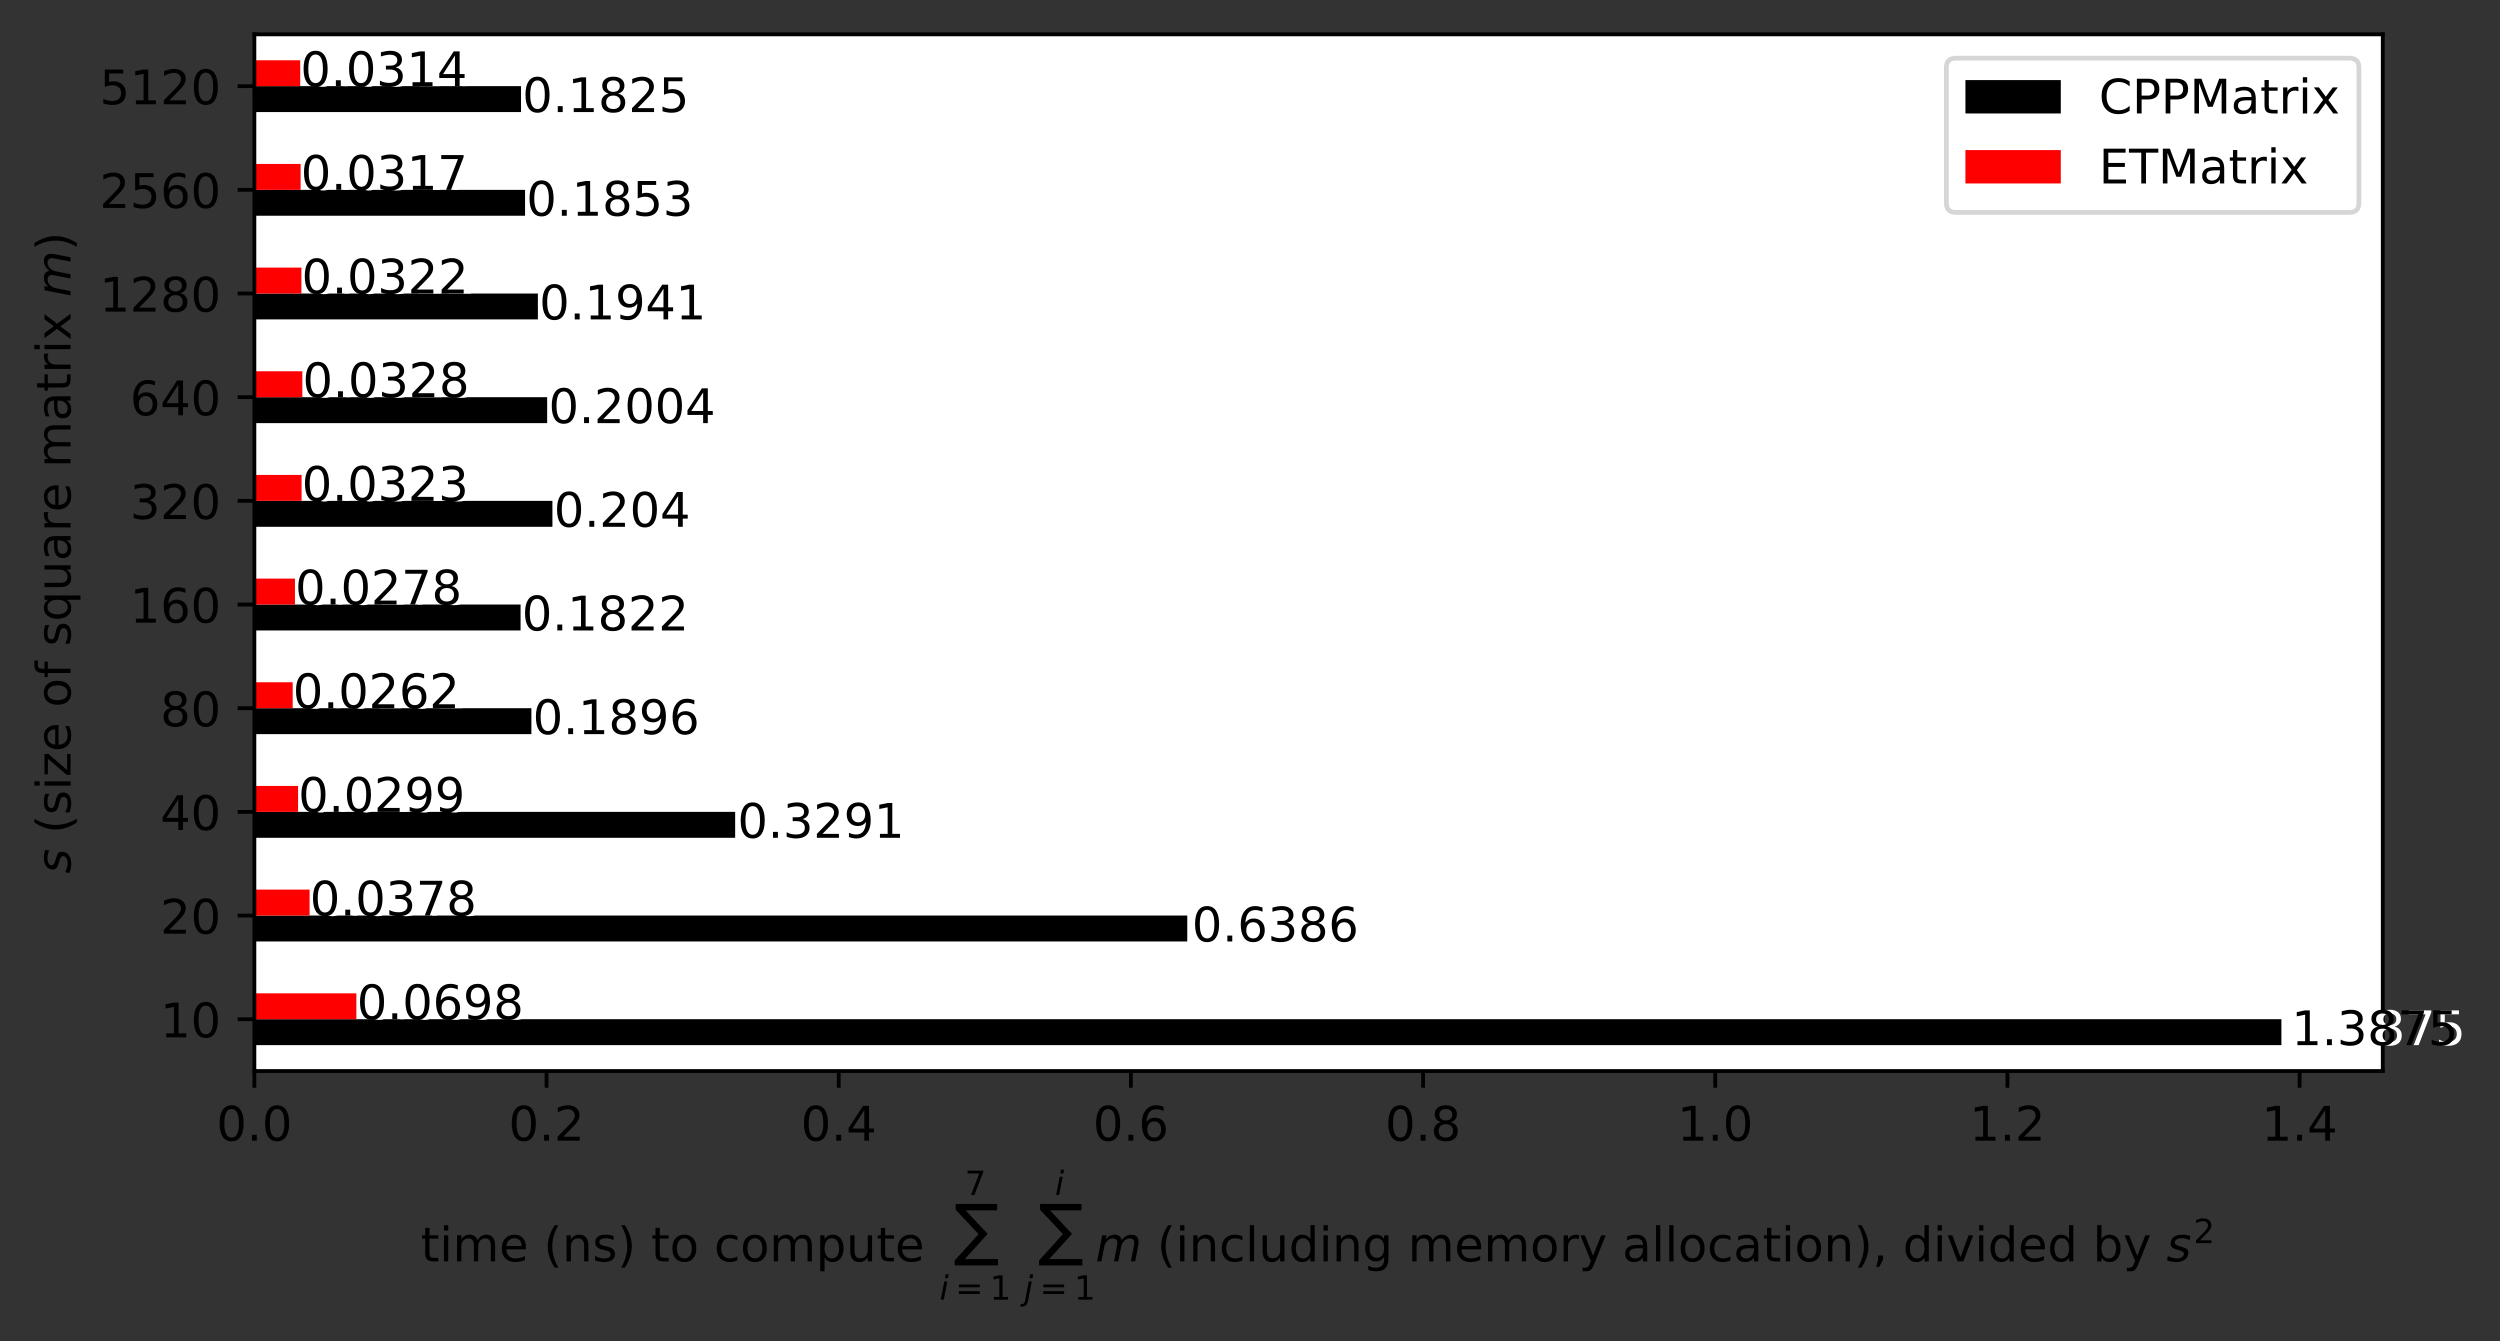 <svg height="281.318pt" stroke-linejoin="round" viewBox="0 0 524.341 281.318" width="524.341pt" xmlns="http://www.w3.org/2000/svg" xmlns:xlink="http://www.w3.org/1999/xlink"><rect x="0" y="0" width="524.341" height="281.318" fill="#333333" stroke="none"/><defs stroke-linejoin="round"><clipPath id="a" stroke-linejoin="round"><path d="m53.35 7.2h446.4v217.44h-446.4z"/></clipPath><path id="b" d="m0 0v3.5" stroke="#000" stroke-linejoin="round" stroke-width=".8"/><path id="c" d="m31.781 66.406q-7.609 0-11.453-7.5-3.828-7.484-3.828-22.531 0-14.984 3.828-22.484 3.844-7.5 11.453-7.5 7.672 0 11.5 7.5 3.844 7.5 3.844 22.484 0 15.047-3.844 22.531-3.828 7.5-11.5 7.5zm0 7.812q12.266 0 18.734-9.703 6.469-9.688 6.469-28.141 0-18.406-6.469-28.109-6.469-9.688-18.734-9.688-12.25 0-18.719 9.688-6.469 9.703-6.469 28.109 0 18.453 6.469 28.141 6.469 9.703 18.719 9.703z" stroke-linejoin="round"/><path id="d" d="m10.688 12.406h10.312v-12.406h-10.312z" stroke-linejoin="round"/><path id="e" d="m19.188 8.297h34.422v-8.297h-46.281v8.297q5.609 5.812 15.297 15.594 9.703 9.797 12.188 12.641 4.734 5.312 6.609 9 1.891 3.688 1.891 7.25 0 5.812-4.078 9.469-4.078 3.672-10.625 3.672-4.641 0-9.797-1.609-5.141-1.609-11-4.891v9.969q5.953 2.391 11.125 3.609 5.188 1.219 9.484 1.219 11.328 0 18.062-5.672 6.734-5.656 6.734-15.125 0-4.5-1.688-8.531-1.672-4.016-6.125-9.484-1.219-1.422-7.766-8.188-6.531-6.766-18.453-18.922z" stroke-linejoin="round"/><path id="f" d="m37.797 64.312-24.906-38.922h24.906zm-2.594 8.594h12.406v-47.516h10.406v-8.203h-10.406v-17.188h-9.812v17.188h-32.906v9.516z" stroke-linejoin="round"/><path id="g" d="m33.016 40.375q-6.641 0-10.531-4.547-3.875-4.531-3.875-12.438 0-7.859 3.875-12.438 3.891-4.562 10.531-4.562 6.641 0 10.516 4.562 3.875 4.578 3.875 12.438 0 7.906-3.875 12.438-3.875 4.547-10.516 4.547zm19.578 30.922v-8.984q-3.719 1.75-7.5 2.672-3.781.938-7.5.938-9.766 0-14.922-6.594-5.141-6.594-5.875-19.922 2.875 4.25 7.219 6.516 4.359 2.266 9.578 2.266 10.984 0 17.359-6.672 6.375-6.656 6.375-18.125 0-11.234-6.641-18.031-6.641-6.781-17.672-6.781-12.656 0-19.344 9.688-6.688 9.703-6.688 28.109 0 17.281 8.203 27.562 8.203 10.281 22.016 10.281 3.719 0 7.5-.734 3.781-.734 7.891-2.188z" stroke-linejoin="round"/><path id="h" d="m31.781 34.625q-7.031 0-11.062-3.766-4.016-3.766-4.016-10.344 0-6.594 4.016-10.359 4.031-3.766 11.062-3.766 7.031 0 11.078 3.781 4.062 3.797 4.062 10.344 0 6.578-4.031 10.344-4.016 3.766-11.109 3.766zm-9.859 4.188q-6.344 1.562-9.891 5.906-3.531 4.359-3.531 10.609 0 8.734 6.219 13.812 6.234 5.078 17.062 5.078 10.891 0 17.094-5.078 6.203-5.078 6.203-13.812 0-6.25-3.547-10.609-3.531-4.344-9.828-5.906 7.125-1.656 11.094-6.5 3.984-4.828 3.984-11.797 0-10.609-6.469-16.281-6.469-5.656-18.531-5.656-12.047 0-18.531 5.656-6.469 5.672-6.469 16.281 0 6.969 4 11.797 4.016 4.844 11.141 6.5zm-3.609 15.578q0-5.656 3.531-8.828 3.547-3.172 9.938-3.172 6.359 0 9.938 3.172 3.594 3.172 3.594 8.828 0 5.672-3.594 8.844-3.578 3.172-9.938 3.172-6.391 0-9.938-3.172-3.531-3.172-3.531-8.844z" stroke-linejoin="round"/><path id="i" d="m12.406 8.297h16.109v55.625l-17.531-3.516v8.984l17.438 3.516h9.859v-64.609h16.109v-8.297h-41.984z" stroke-linejoin="round"/><path id="j" d="m18.312 70.219v-15.531h18.5v-6.984h-18.5v-29.688q0-6.688 1.828-8.594 1.828-1.906 7.453-1.906h9.219v-7.516h-9.219q-10.406 0-14.359 3.875-3.953 3.891-3.953 14.141v29.688h-6.594v6.984h6.594v15.531z" stroke-linejoin="round"/><path id="k" d="m9.422 54.688h8.984v-54.688h-8.984zm0 21.297h8.984v-11.391h-8.984z" stroke-linejoin="round"/><path id="l" d="m52 44.188q3.375 6.062 8.062 8.938 4.688 2.875 11.031 2.875 8.547 0 13.188-5.984 4.641-5.969 4.641-17v-33.016h-9.031v32.719q0 7.859-2.797 11.656-2.781 3.812-8.484 3.812-6.984 0-11.047-4.641-4.047-4.625-4.047-12.641v-30.906h-9.031v32.719q0 7.906-2.781 11.688-2.781 3.781-8.594 3.781-6.891 0-10.953-4.656-4.047-4.656-4.047-12.625v-30.906h-9.031v54.688h9.031v-8.5q3.078 5.031 7.375 7.422 4.297 2.391 10.203 2.391 5.969 0 10.141-3.031 4.172-3.016 6.172-8.781z" stroke-linejoin="round"/><path id="m" d="m56.203 29.594v-4.391h-41.312q.594-9.281 5.594-14.141 5-4.859 13.938-4.859 5.172 0 10.031 1.266 4.859 1.266 9.656 3.812v-8.5q-4.844-2.047-9.922-3.125-5.078-1.078-10.297-1.078-13.094 0-20.734 7.609-7.641 7.625-7.641 20.625 0 13.422 7.25 21.297 7.25 7.891 19.562 7.891 11.031 0 17.453-7.109 6.422-7.094 6.422-19.297zm-8.984 2.641q-.094 7.359-4.125 11.75-4.031 4.406-10.672 4.406-7.516 0-12.031-4.25-4.516-4.25-5.203-11.969z" stroke-linejoin="round"/><path id="n" d="m31 75.875q-6.531-11.219-9.719-22.219-3.172-10.984-3.172-22.266 0-11.266 3.203-22.328 3.203-11.062 9.688-22.25h-7.812q-7.312 11.484-10.953 22.562-3.641 11.078-3.641 22.016 0 10.891 3.609 21.922 3.625 11.047 10.984 22.562z" stroke-linejoin="round"/><path id="o" d="m54.891 33.016v-33.016h-8.984v32.719q0 7.766-3.031 11.609-3.031 3.859-9.078 3.859-7.281 0-11.484-4.641-4.203-4.625-4.203-12.641v-30.906h-9.031v54.688h9.031v-8.5q3.234 4.938 7.594 7.375 4.375 2.438 10.094 2.438 9.422 0 14.25-5.828 4.844-5.828 4.844-17.156z" stroke-linejoin="round"/><path id="p" d="m44.281 53.078v-8.5q-3.797 1.953-7.906 2.922-4.094.984-8.5.984-6.688 0-10.031-2.047-3.344-2.047-3.344-6.156 0-3.125 2.391-4.906 2.391-1.781 9.625-3.391l3.078-.688q9.562-2.047 13.594-5.781 4.031-3.734 4.031-10.422 0-7.625-6.031-12.078-6.031-4.438-16.578-4.438-4.391 0-9.156.859-4.766.859-10.031 2.562v9.281q4.984-2.594 9.812-3.891 4.828-1.281 9.578-1.281 6.344 0 9.75 2.172 3.422 2.172 3.422 6.125 0 3.656-2.469 5.609-2.453 1.953-10.812 3.766l-3.125.734q-8.344 1.75-12.062 5.391-3.703 3.641-3.703 9.984 0 7.719 5.469 11.906 5.469 4.203 15.531 4.203 4.969 0 9.359-.734 4.406-.719 8.109-2.188z" stroke-linejoin="round"/><path id="q" d="m8.016 75.875h7.812q7.312-11.516 10.953-22.562 3.641-11.031 3.641-21.922 0-10.938-3.641-22.016-3.641-11.078-10.953-22.562h-7.812q6.484 11.188 9.688 22.25 3.203 11.062 3.203 22.328 0 11.281-3.203 22.266-3.203 11-9.688 22.219z" stroke-linejoin="round"/><path id="r" d="m30.609 48.391q-7.219 0-11.422-5.641-4.203-5.641-4.203-15.453 0-9.812 4.172-15.453 4.188-5.641 11.453-5.641 7.188 0 11.375 5.656 4.203 5.672 4.203 15.438 0 9.719-4.203 15.406-4.188 5.688-11.375 5.688zm0 7.609q11.719 0 18.406-7.625 6.703-7.609 6.703-21.078 0-13.422-6.703-21.078-6.688-7.641-18.406-7.641-11.766 0-18.438 7.641-6.656 7.656-6.656 21.078 0 13.469 6.656 21.078 6.672 7.625 18.438 7.625z" stroke-linejoin="round"/><path id="s" d="m48.781 52.594v-8.406q-3.812 2.109-7.641 3.156-3.828 1.047-7.734 1.047-8.75 0-13.594-5.547-4.828-5.531-4.828-15.547 0-10.016 4.828-15.562 4.844-5.531 13.594-5.531 3.906 0 7.734 1.047 3.828 1.047 7.641 3.156v-8.312q-3.766-1.75-7.797-2.625-4.016-.891-8.562-.891-12.359 0-19.641 7.766-7.266 7.766-7.266 20.953 0 13.375 7.344 21.031 7.359 7.672 20.156 7.672 4.141 0 8.094-.859 3.953-.844 7.672-2.547z" stroke-linejoin="round"/><path id="t" d="m8.5 21.578v33.109h8.984v-32.766q0-7.766 3.016-11.656 3.031-3.875 9.094-3.875 7.266 0 11.484 4.641 4.234 4.641 4.234 12.656v31h8.984v-54.688h-8.984v8.406q-3.266-4.984-7.594-7.406-4.312-2.422-10.031-2.422-9.422 0-14.312 5.859-4.875 5.859-4.875 17.141z" stroke-linejoin="round"/><path id="u" d="m8.203 72.906h46.875v-4.203l-26.469-68.703h-10.297l24.906 64.594h-35.016z" stroke-linejoin="round"/><path id="v" d="m3.812 101.703h86.859v-13.328h-66.203l46.375-49.5-47.891-52.75h69.531v-13.281h-90.781v10.312l50.109 55.328-48 51.016z" stroke-linejoin="round"/><path id="w" d="m18.312 75.984h8.984l-2.203-11.391h-8.984zm-4.109-21.297h8.984l-10.688-54.688h-8.984z" stroke-linejoin="round"/><path id="x" d="m10.594 45.406h62.594v-8.203h-62.594zm0-19.922h62.594v-8.297h-62.594z" stroke-linejoin="round"/><path id="y" d="m89.797 33.016-6.391-33.016h-8.984l6.297 32.719q.391 2.094.578 3.609.203 1.516.203 2.594 0 4.391-2.453 6.828-2.438 2.438-6.828 2.438-6.547 0-11.672-4.906-5.125-4.906-6.641-12.766l-6-30.516h-8.984l6.391 32.719q.391 1.797.578 3.328.203 1.547.203 2.766 0 4.453-2.438 6.906-2.438 2.469-6.734 2.469-6.641 0-11.781-4.906-5.125-4.906-6.641-12.766l-6-30.516h-8.984l10.688 54.688h8.984l-1.703-8.5q3.656 4.797 8.562 7.297 4.922 2.516 10.531 2.516 5.953 0 9.781-3.125 3.844-3.125 4.625-8.688 4.094 5.766 9.484 8.781 5.406 3.031 11.406 3.031 7.031 0 10.859-4.047 3.844-4.047 3.844-11.469 0-1.609-.203-3.547-.188-1.922-.578-3.922z" stroke-linejoin="round"/><path id="z" d="m9.422 75.984h8.984v-75.984h-8.984z" stroke-linejoin="round"/><path id="A" d="m45.406 46.391v29.594h8.984v-75.984h-8.984v8.203q-2.828-4.875-7.156-7.25-4.312-2.375-10.375-2.375-9.906 0-16.141 7.906-6.219 7.922-6.219 20.812 0 12.891 6.219 20.797 6.234 7.906 16.141 7.906 6.062 0 10.375-2.375 4.328-2.359 7.156-7.234zm-30.609-19.094q0-9.906 4.078-15.547 4.078-5.641 11.203-5.641 7.125 0 11.219 5.641 4.109 5.641 4.109 15.547 0 9.906-4.109 15.547-4.094 5.641-11.219 5.641-7.125 0-11.203-5.641-4.078-5.641-4.078-15.547z" stroke-linejoin="round"/><path id="B" d="m41.109 46.297q-1.516.875-3.297 1.281-1.781.422-3.922.422-7.625 0-11.703-4.953-4.078-4.953-4.078-14.234v-28.812h-9.031v54.688h9.031v-8.5q2.844 4.984 7.375 7.391 4.547 2.422 11.047 2.422.922 0 2.047-.125 1.125-.109 2.484-.359z" stroke-linejoin="round"/><path id="C" d="m32.172-5.078q-3.797-9.766-7.422-12.734-3.609-2.984-9.656-2.984h-7.188v7.516h5.281q3.703 0 5.75 1.766 2.062 1.75 4.547 8.297l1.609 4.094-22.109 53.812h9.516l17.094-42.766 17.094 42.766h9.516z" stroke-linejoin="round"/><path id="D" d="m34.281 27.484q-10.891 0-15.094-2.484-4.203-2.484-4.203-8.5 0-4.781 3.156-7.594 3.156-2.797 8.562-2.797 7.484 0 12 5.297 4.516 5.297 4.516 14.078v2zm17.922 3.719v-31.203h-8.984v8.297q-3.078-4.969-7.672-7.344-4.594-2.375-11.234-2.375-8.391 0-13.359 4.719-4.953 4.719-4.953 12.625 0 9.219 6.172 13.906 6.188 4.688 18.438 4.688h12.609v.891q0 6.203-4.078 9.594-4.078 3.391-11.453 3.391-4.688 0-9.141-1.125-4.438-1.125-8.531-3.375v8.312q4.922 1.906 9.562 2.844 4.641.953 9.031.953 11.875 0 17.734-6.156 5.859-6.141 5.859-18.641z" stroke-linejoin="round"/><path id="E" d="m50 53.078-1.703-8.5q-3.562 1.953-7.531 2.922-3.953.984-8.141.984-7.094 0-11.172-2.422-4.062-2.406-4.062-6.562 0-4.828 9.469-7.422.734-.188 1.078-.297l2.875-.875q8.984-2.484 11.984-5.219 3-2.734 3-7.469 0-8.703-6.906-14.172-6.906-5.469-18.094-5.469-4.344 0-9.125.844-4.781.828-10.547 2.578l1.75 9.281q4.938-2.547 9.719-3.859 4.797-1.312 9.188-1.312 6.594 0 10.719 2.828 4.125 2.828 4.125 7.172 0 4.688-10.844 7.578l-.922.234-3.078.781q-6.844 1.812-10.016 4.766-3.172 2.953-3.172 7.547 0 8.734 6.562 13.859 6.578 5.125 17.859 5.125 4.438 0 8.656-.734 4.234-.719 8.328-2.188z" stroke-linejoin="round"/><path id="F" d="m0 0h-3.5" stroke="#000" stroke-linejoin="round" stroke-width=".8"/><path id="G" d="m40.578 39.312q7.078-1.516 11.047-6.312 3.984-4.781 3.984-11.812 0-10.781-7.422-16.703-7.422-5.906-21.094-5.906-4.578 0-9.438.906-4.859.906-10.031 2.719v9.516q4.094-2.391 8.969-3.609 4.891-1.219 10.219-1.219 9.266 0 14.125 3.656 4.859 3.656 4.859 10.641 0 6.453-4.516 10.078-4.516 3.641-12.562 3.641h-8.5v8.109h8.891q7.266 0 11.125 2.906 3.859 2.906 3.859 8.375 0 5.609-3.984 8.609-3.969 3.016-11.391 3.016-4.062 0-8.703-.891-4.641-.875-10.203-2.719v8.781q5.625 1.562 10.531 2.344 4.906.781 9.25.781 11.234 0 17.766-5.109 6.547-5.094 6.547-13.781 0-6.062-3.469-10.234-3.469-4.172-9.859-5.781z" stroke-linejoin="round"/><path id="H" d="m10.797 72.906h38.719v-8.312h-29.688v-17.859q2.141.734 4.281 1.094 2.156.359 4.312.359 12.203 0 19.328-6.688 7.141-6.688 7.141-18.109 0-11.766-7.328-18.297-7.328-6.516-20.656-6.516-4.594 0-9.359.781-4.75.781-9.828 2.344v9.922q4.391-2.391 9.078-3.562 4.688-1.172 9.906-1.172 8.453 0 13.375 4.438 4.938 4.438 4.938 12.062 0 7.609-4.938 12.047-4.922 4.453-13.375 4.453-3.953 0-7.891-.875-3.922-.875-8.016-2.734z" stroke-linejoin="round"/><path id="I" d="m54.891 54.688-19.781-26.609 20.797-28.078h-10.594l-15.922 21.484-15.906-21.484h-10.609l21.25 28.609-19.438 26.078h10.594l14.5-19.484 14.5 19.484z" stroke-linejoin="round"/><path id="J" d="m10.984 1.516v8.984q3.719-1.766 7.516-2.688 3.812-.922 7.484-.922 9.766 0 14.906 6.562 5.156 6.562 5.891 19.953-2.828-4.203-7.188-6.453-4.344-2.25-9.609-2.25-10.938 0-17.312 6.609-6.375 6.625-6.375 18.109 0 11.219 6.641 18 6.641 6.797 17.672 6.797 12.656 0 19.312-9.703 6.672-9.688 6.672-28.141 0-17.234-8.188-27.516-8.172-10.281-21.984-10.281-3.719 0-7.531.734-3.797.734-7.906 2.203zm19.625 30.906q6.641 0 10.516 4.531 3.891 4.547 3.891 12.469 0 7.859-3.891 12.422-3.875 4.562-10.516 4.562-6.641 0-10.516-4.562-3.875-4.562-3.875-12.422 0-7.922 3.875-12.469 3.875-4.531 10.516-4.531z" stroke-linejoin="round"/><path id="K" d="m19.672 64.797v-27.391h12.406q6.891 0 10.641 3.562 3.766 3.562 3.766 10.156 0 6.547-3.766 10.109-3.75 3.562-10.641 3.562zm-9.859 8.109h22.266q12.266 0 18.531-5.547 6.281-5.547 6.281-16.234 0-10.797-6.281-16.312-6.266-5.516-18.531-5.516h-12.406v-29.297h-9.859z" stroke-linejoin="round"/><path id="L" d="m9.812 72.906h14.703l18.594-49.609 18.703 49.609h14.703v-72.906h-9.625v64.016l-18.797-50h-9.906l-18.797 50v-64.016h-9.578z" stroke-linejoin="round"/></defs><g stroke-linejoin="round"><path d="m0 281.318h524.341v-281.318h-524.341z" fill="none"/><g><path d="m53.35 224.64h446.4v-217.44h-446.4z" fill="#fff" stroke-linejoin="round"/><path clip-path="url(#a)" d="m53.35 219.204h425.143v-5.436h-425.143z" stroke-linejoin="round"/><path clip-path="url(#a)" d="m53.35 197.46h195.662v-5.436h-195.662z" stroke-linejoin="round"/><path clip-path="url(#a)" d="m53.35 175.716h100.838v-5.436h-100.838z" stroke-linejoin="round"/><path clip-path="url(#a)" d="m53.35 153.972h58.101v-5.436h-58.101z" stroke-linejoin="round"/><path clip-path="url(#a)" d="m53.35 132.228h55.833v-5.436h-55.833z" stroke-linejoin="round"/><path clip-path="url(#a)" d="m53.35 110.484h62.511v-5.436h-62.511z" stroke-linejoin="round"/><path clip-path="url(#a)" d="m53.35 88.74h61.409v-5.436h-61.409z" stroke-linejoin="round"/><path clip-path="url(#a)" d="m53.35 66.996h59.464v-5.436h-59.464z" stroke-linejoin="round"/><path clip-path="url(#a)" d="m53.35 45.252h56.772v-5.436h-56.772z" stroke-linejoin="round"/><path clip-path="url(#a)" d="m53.35 23.508h55.925v-5.436h-55.925z" stroke-linejoin="round"/><path clip-path="url(#a)" d="m53.35 213.768h21.393v-5.436h-21.393z" fill="#f00" stroke-linejoin="round"/><path clip-path="url(#a)" d="m53.35 192.024h11.582v-5.436h-11.582z" fill="#f00" stroke-linejoin="round"/><path clip-path="url(#a)" d="m53.35 170.28h9.166v-5.436h-9.166z" fill="#f00" stroke-linejoin="round"/><path clip-path="url(#a)" d="m53.35 148.536h8.038v-5.436h-8.038z" fill="#f00" stroke-linejoin="round"/><path clip-path="url(#a)" d="m53.35 126.792h8.516v-5.436h-8.516z" fill="#f00" stroke-linejoin="round"/><path clip-path="url(#a)" d="m53.35 105.048h9.904v-5.436h-9.904z" fill="#f00" stroke-linejoin="round"/><path clip-path="url(#a)" d="m53.35 83.304h10.063v-5.436h-10.063z" fill="#f00" stroke-linejoin="round"/><path clip-path="url(#a)" d="m53.35 61.56h9.864v-5.436h-9.864z" fill="#f00" stroke-linejoin="round"/><path clip-path="url(#a)" d="m53.35 39.816h9.7v-5.436h-9.7z" fill="#f00" stroke-linejoin="round"/><path clip-path="url(#a)" d="m53.35 18.072h9.616v-5.436h-9.616z" fill="#f00" stroke-linejoin="round"/><g stroke-linejoin="round"><g><use stroke="#000" stroke-width=".8" x="53.35" xlink:href="#b" y="224.64"/><g transform="matrix(.1 0 0 -.1 45.398 239.238)"><use xlink:href="#c"/><use x="63.623" xlink:href="#d"/><use x="95.41" xlink:href="#c"/></g></g><g><use stroke="#000" stroke-width=".8" x="114.631" xlink:href="#b" y="224.64"/><g transform="matrix(.1 0 0 -.1 106.679 239.238)"><use xlink:href="#c"/><use x="63.623" xlink:href="#d"/><use x="95.41" xlink:href="#e"/></g></g><g><use stroke="#000" stroke-width=".8" x="175.911" xlink:href="#b" y="224.64"/><g transform="matrix(.1 0 0 -.1 167.959 239.238)"><use xlink:href="#c"/><use x="63.623" xlink:href="#d"/><use x="95.41" xlink:href="#f"/></g></g><g><use stroke="#000" stroke-width=".8" x="237.192" xlink:href="#b" y="224.64"/><g transform="matrix(.1 0 0 -.1 229.24 239.238)"><use xlink:href="#c"/><use x="63.623" xlink:href="#d"/><use x="95.41" xlink:href="#g"/></g></g><g><use stroke="#000" stroke-width=".8" x="298.472" xlink:href="#b" y="224.64"/><g transform="matrix(.1 0 0 -.1 290.521 239.238)"><use xlink:href="#c"/><use x="63.623" xlink:href="#d"/><use x="95.41" xlink:href="#h"/></g></g><g><use stroke="#000" stroke-width=".8" x="359.753" xlink:href="#b" y="224.64"/><g transform="matrix(.1 0 0 -.1 351.801 239.238)"><use xlink:href="#i"/><use x="63.623" xlink:href="#d"/><use x="95.41" xlink:href="#c"/></g></g><g><use stroke="#000" stroke-width=".8" x="421.033" xlink:href="#b" y="224.64"/><g transform="matrix(.1 0 0 -.1 413.082 239.238)"><use xlink:href="#i"/><use x="63.623" xlink:href="#d"/><use x="95.41" xlink:href="#e"/></g></g><g><use stroke="#000" stroke-width=".8" x="482.314" xlink:href="#b" y="224.64"/><g transform="matrix(.1 0 0 -.1 474.362 239.238)"><use xlink:href="#i"/><use x="63.623" xlink:href="#d"/><use x="95.41" xlink:href="#f"/></g></g><g transform="matrix(.1 0 0 -.1 88.25 264.618)"><use transform="translate(0 .608)" xlink:href="#j"/><use transform="translate(39.209 .608)" xlink:href="#k"/><use transform="translate(66.992 .608)" xlink:href="#l"/><use transform="translate(164.404 .608)" xlink:href="#m"/><use transform="translate(257.715 .608)" xlink:href="#n"/><use transform="translate(296.729 .608)" xlink:href="#o"/><use transform="translate(360.107 .608)" xlink:href="#p"/><use transform="translate(412.207 .608)" xlink:href="#q"/><use transform="translate(483.008 .608)" xlink:href="#j"/><use transform="translate(522.217 .608)" xlink:href="#r"/><use transform="translate(615.186 .608)" xlink:href="#s"/><use transform="translate(670.166 .608)" xlink:href="#r"/><use transform="translate(731.348 .608)" xlink:href="#l"/><path d="m18.109 8.203v-29h-9.031v75.484h9.031v-8.297q2.844 4.875 7.156 7.234 4.328 2.375 10.328 2.375 9.969 0 16.188-7.906 6.234-7.906 6.234-20.797 0-12.891-6.234-20.812-6.219-7.906-16.188-7.906-6 0-10.328 2.375-4.312 2.375-7.156 7.25zm30.578 19.094q0 9.906-4.078 15.547-4.078 5.641-11.203 5.641-7.141 0-11.219-5.641-4.078-5.641-4.078-15.547 0-9.906 4.078-15.547 4.078-5.641 11.219-5.641 7.125 0 11.203 5.641 4.078 5.641 4.078 15.547z" transform="translate(828.76 .608)"/><use transform="translate(892.236 .608)" xlink:href="#t"/><use transform="translate(955.615 .608)" xlink:href="#j"/><use transform="translate(994.824 .608)" xlink:href="#m"/><use transform="matrix(.7 0 0 .7 1141.135 139.811)" xlink:href="#u"/><use transform="translate(1118.135 19.358)" xlink:href="#v"/><use transform="matrix(.7 0 0 .7 1088.135 -79.737)" xlink:href="#w"/><use transform="matrix(.7 0 0 .7 1121.221 -79.737)" xlink:href="#x"/><use transform="matrix(.7 0 0 .7 1193.511 -79.737)" xlink:href="#i"/><use transform="matrix(.7 0 0 .7 1330.106 139.811)" xlink:href="#w"/><use transform="translate(1295.106 19.358)" xlink:href="#v"/><path d="m14.5 54.688h8.984l-10.781-55.672-.062-.234q-1.797-9.328-4.141-12.797-2.203-3.266-6.438-5.016-4.219-1.766-9.969-1.766h-3.375l1.469 7.609h2.297q5.266 0 7.5 2.203 2.219 2.188 3.734 10zm4.203 21.297h8.984l-2.203-11.391h-8.984z" transform="matrix(.7 0 0 .7 1265.106 -79.737)"/><use transform="matrix(.7 0 0 .7 1298.192 -79.737)" xlink:href="#x"/><use transform="matrix(.7 0 0 .7 1370.482 -79.737)" xlink:href="#i"/><use transform="translate(1415.018 .608)" xlink:href="#y"/><use transform="translate(1544.217 .608)" xlink:href="#n"/><use transform="translate(1583.231 .608)" xlink:href="#k"/><use transform="translate(1611.014 .608)" xlink:href="#o"/><use transform="translate(1674.393 .608)" xlink:href="#s"/><use transform="translate(1729.374 .608)" xlink:href="#z"/><use transform="translate(1757.157 .608)" xlink:href="#t"/><use transform="translate(1820.536 .608)" xlink:href="#A"/><use transform="translate(1884.012 .608)" xlink:href="#k"/><use transform="translate(1911.795 .608)" xlink:href="#o"/><path d="m45.406 27.984q0 9.766-4.031 15.125-4.016 5.375-11.297 5.375-7.219 0-11.25-5.375-4.031-5.359-4.031-15.125 0-9.719 4.031-15.094 4.031-5.375 11.25-5.375 7.281 0 11.297 5.375 4.031 5.375 4.031 15.094zm8.984-21.203q0-13.953-6.203-20.766-6.188-6.812-18.984-6.812-4.734 0-8.938.703-4.203.703-8.156 2.172v8.734q3.953-2.141 7.812-3.156 3.859-1.031 7.859-1.031 8.844 0 13.234 4.609 4.391 4.609 4.391 13.938v4.453q-2.781-4.844-7.125-7.234-4.344-2.391-10.406-2.391-10.047 0-16.203 7.656-6.156 7.672-6.156 20.328 0 12.688 6.156 20.344 6.156 7.672 16.203 7.672 6.062 0 10.406-2.391 4.344-2.391 7.125-7.219v8.297h8.984z" transform="translate(1975.174 .608)"/><use transform="translate(2070.438 .608)" xlink:href="#l"/><use transform="translate(2167.85 .608)" xlink:href="#m"/><use transform="translate(2229.374 .608)" xlink:href="#l"/><use transform="translate(2326.786 .608)" xlink:href="#r"/><use transform="translate(2387.967 .608)" xlink:href="#B"/><use transform="translate(2429.081 .608)" xlink:href="#C"/><use transform="translate(2520.047 .608)" xlink:href="#D"/><use transform="translate(2581.327 .608)" xlink:href="#z"/><use transform="translate(2609.11 .608)" xlink:href="#z"/><use transform="translate(2636.893 .608)" xlink:href="#r"/><use transform="translate(2698.075 .608)" xlink:href="#s"/><use transform="translate(2753.055 .608)" xlink:href="#D"/><use transform="translate(2814.335 .608)" xlink:href="#j"/><use transform="translate(2853.544 .608)" xlink:href="#k"/><use transform="translate(2881.327 .608)" xlink:href="#r"/><use transform="translate(2942.508 .608)" xlink:href="#o"/><use transform="translate(3005.887 .608)" xlink:href="#q"/><path d="m11.719 12.406h10.297v-8.406l-8-15.625h-6.297l4 15.625z" transform="translate(3044.901 .608)"/><use transform="translate(3108.475 .608)" xlink:href="#A"/><use transform="translate(3171.952 .608)" xlink:href="#k"/><path d="m2.984 54.688h9.516l17.094-45.891 17.094 45.891h9.516l-20.516-54.688h-12.203z" transform="translate(3199.735 .608)"/><use transform="translate(3258.915 .608)" xlink:href="#k"/><use transform="translate(3286.698 .608)" xlink:href="#A"/><use transform="translate(3350.174 .608)" xlink:href="#m"/><use transform="translate(3411.698 .608)" xlink:href="#A"/><path d="m48.688 27.297q0 9.906-4.078 15.547-4.078 5.641-11.203 5.641-7.141 0-11.219-5.641-4.078-5.641-4.078-15.547 0-9.906 4.078-15.547 4.078-5.641 11.219-5.641 7.125 0 11.203 5.641 4.078 5.641 4.078 15.547zm-30.578 19.094q2.844 4.875 7.156 7.234 4.328 2.375 10.328 2.375 9.969 0 16.188-7.906 6.234-7.906 6.234-20.797 0-12.891-6.234-20.812-6.219-7.906-16.188-7.906-6 0-10.328 2.375-4.312 2.375-7.156 7.25v-8.203h-9.031v75.984h9.031z" transform="translate(3506.961 .608)"/><use transform="translate(3570.438 .608)" xlink:href="#C"/><use transform="translate(3661.405 .608)" xlink:href="#E"/><use transform="matrix(.7 0 0 .7 3718.154 38.889)" xlink:href="#e"/></g></g><g stroke-linejoin="round"><g><use stroke="#000" stroke-width=".8" x="53.35" xlink:href="#F" y="213.768"/><g transform="matrix(.1 0 0 -.1 33.625 217.567)"><use xlink:href="#i"/><use x="63.623" xlink:href="#c"/></g></g><g><use stroke="#000" stroke-width=".8" x="53.35" xlink:href="#F" y="192.024"/><g transform="matrix(.1 0 0 -.1 33.625 195.823)"><use xlink:href="#e"/><use x="63.623" xlink:href="#c"/></g></g><g><use stroke="#000" stroke-width=".8" x="53.35" xlink:href="#F" y="170.28"/><g transform="matrix(.1 0 0 -.1 33.625 174.079)"><use xlink:href="#f"/><use x="63.623" xlink:href="#c"/></g></g><g><use stroke="#000" stroke-width=".8" x="53.35" xlink:href="#F" y="148.536"/><g transform="matrix(.1 0 0 -.1 33.625 152.335)"><use xlink:href="#h"/><use x="63.623" xlink:href="#c"/></g></g><g><use stroke="#000" stroke-width=".8" x="53.35" xlink:href="#F" y="126.792"/><g transform="matrix(.1 0 0 -.1 27.262 130.591)"><use xlink:href="#i"/><use x="63.623" xlink:href="#g"/><use x="127.246" xlink:href="#c"/></g></g><g><use stroke="#000" stroke-width=".8" x="53.35" xlink:href="#F" y="105.048"/><g transform="matrix(.1 0 0 -.1 27.262 108.847)"><use xlink:href="#G"/><use x="63.623" xlink:href="#e"/><use x="127.246" xlink:href="#c"/></g></g><g><use stroke="#000" stroke-width=".8" x="53.35" xlink:href="#F" y="83.304"/><g transform="matrix(.1 0 0 -.1 27.262 87.103)"><use xlink:href="#g"/><use x="63.623" xlink:href="#f"/><use x="127.246" xlink:href="#c"/></g></g><g><use stroke="#000" stroke-width=".8" x="53.35" xlink:href="#F" y="61.56"/><g transform="matrix(.1 0 0 -.1 20.9 65.359)"><use xlink:href="#i"/><use x="63.623" xlink:href="#e"/><use x="127.246" xlink:href="#h"/><use x="190.869" xlink:href="#c"/></g></g><g><use stroke="#000" stroke-width=".8" x="53.35" xlink:href="#F" y="39.816"/><g transform="matrix(.1 0 0 -.1 20.9 43.615)"><use xlink:href="#e"/><use x="63.623" xlink:href="#H"/><use x="127.246" xlink:href="#g"/><use x="190.869" xlink:href="#c"/></g></g><g><use stroke="#000" stroke-width=".8" x="53.35" xlink:href="#F" y="18.072"/><g transform="matrix(.1 0 0 -.1 20.9 21.871)"><use xlink:href="#H"/><use x="63.623" xlink:href="#i"/><use x="127.246" xlink:href="#e"/><use x="190.869" xlink:href="#c"/></g></g><g transform="matrix(0 -.1 -.1 0 14.8 183.22)"><use transform="translate(0 .016)" xlink:href="#E"/><use transform="translate(83.887 .016)" xlink:href="#n"/><use transform="translate(122.9 .016)" xlink:href="#p"/><use transform="translate(175 .016)" xlink:href="#k"/><path d="m5.516 54.688h42.672v-8.203l-33.781-39.312h33.781v-7.172h-43.891v8.203l33.797 39.312h-32.578z" transform="translate(202.783 .016)"/><use transform="translate(255.273 .016)" xlink:href="#m"/><use transform="translate(348.584 .016)" xlink:href="#r"/><path d="m37.109 75.984v-7.484h-8.594q-4.828 0-6.719-1.953-1.875-1.953-1.875-7.031v-4.828h14.797v-6.984h-14.797v-47.703h-9.031v47.703h-8.594v6.984h8.594v3.812q0 9.125 4.25 13.297 4.25 4.188 13.469 4.188z" transform="translate(409.766 .016)"/><use transform="translate(476.758 .016)" xlink:href="#p"/><path d="m14.797 27.297q0-9.906 4.078-15.547 4.078-5.641 11.203-5.641 7.125 0 11.219 5.641 4.109 5.641 4.109 15.547 0 9.906-4.109 15.547-4.094 5.641-11.219 5.641-7.125 0-11.203-5.641-4.078-5.641-4.078-15.547zm30.609-19.094q-2.828-4.875-7.156-7.25-4.312-2.375-10.375-2.375-9.906 0-16.141 7.906-6.219 7.922-6.219 20.812 0 12.891 6.219 20.797 6.234 7.906 16.141 7.906 6.062 0 10.375-2.375 4.328-2.359 7.156-7.234v8.297h8.984v-75.484h-8.984z" transform="translate(528.857 .016)"/><use transform="translate(592.334 .016)" xlink:href="#t"/><use transform="translate(655.713 .016)" xlink:href="#D"/><use transform="translate(716.992 .016)" xlink:href="#B"/><use transform="translate(758.105 .016)" xlink:href="#m"/><use transform="translate(851.416 .016)" xlink:href="#l"/><use transform="translate(948.828 .016)" xlink:href="#D"/><use transform="translate(1010.107 .016)" xlink:href="#j"/><use transform="translate(1049.316 .016)" xlink:href="#B"/><use transform="translate(1090.43 .016)" xlink:href="#k"/><use transform="translate(1118.213 .016)" xlink:href="#I"/><use transform="translate(1209.18 .016)" xlink:href="#y"/><use transform="translate(1306.592 .016)" xlink:href="#q"/></g></g><path d="m53.35 224.64v-217.44" fill="none" stroke="#000" stroke-linecap="square" stroke-linejoin="miter" stroke-width=".8"/><path d="m499.75 224.64v-217.44" fill="none" stroke="#000" stroke-linecap="square" stroke-linejoin="miter" stroke-width=".8"/><path d="m53.35 224.64h446.4" fill="none" stroke="#000" stroke-linecap="square" stroke-linejoin="miter" stroke-width=".8"/><path d="m53.35 7.2h446.4" fill="none" stroke="#000" stroke-linecap="square" stroke-linejoin="miter" stroke-width=".8"/><g stroke-linejoin="round"><g fill="#fff" transform="matrix(.1 0 0 -.1 482.151 219.204)"><use xlink:href="#i"/><use x="63.623" xlink:href="#d"/><use x="95.41" xlink:href="#G"/><use x="159.033" xlink:href="#h"/><use x="222.656" xlink:href="#u"/><use x="286.279" xlink:href="#H"/></g><g transform="matrix(.1 0 0 -.1 480.619 219.204)"><use xlink:href="#i"/><use x="63.623" xlink:href="#d"/><use x="95.41" xlink:href="#G"/><use x="159.033" xlink:href="#h"/><use x="222.656" xlink:href="#u"/><use x="286.279" xlink:href="#H"/></g><g fill="#fff" transform="matrix(.1 0 0 -.1 251.522 197.46)"><use xlink:href="#c"/><use x="63.623" xlink:href="#d"/><use x="95.41" xlink:href="#g"/><use x="159.033" xlink:href="#G"/><use x="222.656" xlink:href="#h"/><use x="286.279" xlink:href="#g"/></g><g transform="matrix(.1 0 0 -.1 249.99 197.46)"><use xlink:href="#c"/><use x="63.623" xlink:href="#d"/><use x="95.41" xlink:href="#g"/><use x="159.033" xlink:href="#G"/><use x="222.656" xlink:href="#h"/><use x="286.279" xlink:href="#g"/></g><g fill="#fff" transform="matrix(.1 0 0 -.1 156.224 175.716)"><use xlink:href="#c"/><use x="63.623" xlink:href="#d"/><use x="95.41" xlink:href="#G"/><use x="159.033" xlink:href="#e"/><use x="222.656" xlink:href="#J"/><use x="286.279" xlink:href="#i"/></g><g transform="matrix(.1 0 0 -.1 154.692 175.716)"><use xlink:href="#c"/><use x="63.623" xlink:href="#d"/><use x="95.41" xlink:href="#G"/><use x="159.033" xlink:href="#e"/><use x="222.656" xlink:href="#J"/><use x="286.279" xlink:href="#i"/></g><g fill="#fff" transform="matrix(.1 0 0 -.1 113.273 153.972)"><use xlink:href="#c"/><use x="63.623" xlink:href="#d"/><use x="95.41" xlink:href="#i"/><use x="159.033" xlink:href="#h"/><use x="222.656" xlink:href="#J"/><use x="286.279" xlink:href="#g"/></g><g transform="matrix(.1 0 0 -.1 111.741 153.972)"><use xlink:href="#c"/><use x="63.623" xlink:href="#d"/><use x="95.41" xlink:href="#i"/><use x="159.033" xlink:href="#h"/><use x="222.656" xlink:href="#J"/><use x="286.279" xlink:href="#g"/></g><g fill="#fff" transform="matrix(.1 0 0 -.1 110.994 132.228)"><use xlink:href="#c"/><use x="63.623" xlink:href="#d"/><use x="95.41" xlink:href="#i"/><use x="159.033" xlink:href="#h"/><use x="222.656" xlink:href="#e"/><use x="286.279" xlink:href="#e"/></g><g transform="matrix(.1 0 0 -.1 109.462 132.228)"><use xlink:href="#c"/><use x="63.623" xlink:href="#d"/><use x="95.41" xlink:href="#i"/><use x="159.033" xlink:href="#h"/><use x="222.656" xlink:href="#e"/><use x="286.279" xlink:href="#e"/></g><g fill="#fff" transform="matrix(.1 0 0 -.1 117.706 110.484)"><use xlink:href="#c"/><use x="63.623" xlink:href="#d"/><use x="95.41" xlink:href="#e"/><use x="159.033" xlink:href="#c"/><use x="222.656" xlink:href="#f"/></g><g transform="matrix(.1 0 0 -.1 116.174 110.484)"><use xlink:href="#c"/><use x="63.623" xlink:href="#d"/><use x="95.41" xlink:href="#e"/><use x="159.033" xlink:href="#c"/><use x="222.656" xlink:href="#f"/></g><g fill="#fff" transform="matrix(.1 0 0 -.1 116.598 88.74)"><use xlink:href="#c"/><use x="63.623" xlink:href="#d"/><use x="95.41" xlink:href="#e"/><use x="159.033" xlink:href="#c"/><use x="222.656" xlink:href="#c"/><use x="286.279" xlink:href="#f"/></g><g transform="matrix(.1 0 0 -.1 115.066 88.74)"><use xlink:href="#c"/><use x="63.623" xlink:href="#d"/><use x="95.41" xlink:href="#e"/><use x="159.033" xlink:href="#c"/><use x="222.656" xlink:href="#c"/><use x="286.279" xlink:href="#f"/></g><g fill="#fff" transform="matrix(.1 0 0 -.1 114.643 66.996)"><use xlink:href="#c"/><use x="63.623" xlink:href="#d"/><use x="95.41" xlink:href="#i"/><use x="159.033" xlink:href="#J"/><use x="222.656" xlink:href="#f"/><use x="286.279" xlink:href="#i"/></g><g transform="matrix(.1 0 0 -.1 113.111 66.996)"><use xlink:href="#c"/><use x="63.623" xlink:href="#d"/><use x="95.41" xlink:href="#i"/><use x="159.033" xlink:href="#J"/><use x="222.656" xlink:href="#f"/><use x="286.279" xlink:href="#i"/></g><g fill="#fff" transform="matrix(.1 0 0 -.1 111.938 45.252)"><use xlink:href="#c"/><use x="63.623" xlink:href="#d"/><use x="95.41" xlink:href="#i"/><use x="159.033" xlink:href="#h"/><use x="222.656" xlink:href="#H"/><use x="286.279" xlink:href="#G"/></g><g transform="matrix(.1 0 0 -.1 110.406 45.252)"><use xlink:href="#c"/><use x="63.623" xlink:href="#d"/><use x="95.41" xlink:href="#i"/><use x="159.033" xlink:href="#h"/><use x="222.656" xlink:href="#H"/><use x="286.279" xlink:href="#G"/></g><g fill="#fff" transform="matrix(.1 0 0 -.1 111.087 23.508)"><use xlink:href="#c"/><use x="63.623" xlink:href="#d"/><use x="95.41" xlink:href="#i"/><use x="159.033" xlink:href="#h"/><use x="222.656" xlink:href="#e"/><use x="286.279" xlink:href="#H"/></g><g transform="matrix(.1 0 0 -.1 109.555 23.508)"><use xlink:href="#c"/><use x="63.623" xlink:href="#d"/><use x="95.41" xlink:href="#i"/><use x="159.033" xlink:href="#h"/><use x="222.656" xlink:href="#e"/><use x="286.279" xlink:href="#H"/></g><g fill="#fff" transform="matrix(.1 0 0 -.1 76.382 213.768)"><use xlink:href="#c"/><use x="63.623" xlink:href="#d"/><use x="95.41" xlink:href="#c"/><use x="159.033" xlink:href="#g"/><use x="222.656" xlink:href="#J"/><use x="286.279" xlink:href="#h"/></g><g transform="matrix(.1 0 0 -.1 74.85 213.768)"><use xlink:href="#c"/><use x="63.623" xlink:href="#d"/><use x="95.41" xlink:href="#c"/><use x="159.033" xlink:href="#g"/><use x="222.656" xlink:href="#J"/><use x="286.279" xlink:href="#h"/></g><g fill="#fff" transform="matrix(.1 0 0 -.1 66.522 192.024)"><use xlink:href="#c"/><use x="63.623" xlink:href="#d"/><use x="95.41" xlink:href="#c"/><use x="159.033" xlink:href="#G"/><use x="222.656" xlink:href="#u"/><use x="286.279" xlink:href="#h"/></g><g transform="matrix(.1 0 0 -.1 64.99 192.024)"><use xlink:href="#c"/><use x="63.623" xlink:href="#d"/><use x="95.41" xlink:href="#c"/><use x="159.033" xlink:href="#G"/><use x="222.656" xlink:href="#u"/><use x="286.279" xlink:href="#h"/></g><g fill="#fff" transform="matrix(.1 0 0 -.1 64.094 170.28)"><use xlink:href="#c"/><use x="63.623" xlink:href="#d"/><use x="95.41" xlink:href="#c"/><use x="159.033" xlink:href="#e"/><use x="222.656" xlink:href="#J"/><use x="286.279" xlink:href="#J"/></g><g transform="matrix(.1 0 0 -.1 62.562 170.28)"><use xlink:href="#c"/><use x="63.623" xlink:href="#d"/><use x="95.41" xlink:href="#c"/><use x="159.033" xlink:href="#e"/><use x="222.656" xlink:href="#J"/><use x="286.279" xlink:href="#J"/></g><g fill="#fff" transform="matrix(.1 0 0 -.1 62.96 148.536)"><use xlink:href="#c"/><use x="63.623" xlink:href="#d"/><use x="95.41" xlink:href="#c"/><use x="159.033" xlink:href="#e"/><use x="222.656" xlink:href="#g"/><use x="286.279" xlink:href="#e"/></g><g transform="matrix(.1 0 0 -.1 61.428 148.536)"><use xlink:href="#c"/><use x="63.623" xlink:href="#d"/><use x="95.41" xlink:href="#c"/><use x="159.033" xlink:href="#e"/><use x="222.656" xlink:href="#g"/><use x="286.279" xlink:href="#e"/></g><g fill="#fff" transform="matrix(.1 0 0 -.1 63.441 126.792)"><use xlink:href="#c"/><use x="63.623" xlink:href="#d"/><use x="95.41" xlink:href="#c"/><use x="159.033" xlink:href="#e"/><use x="222.656" xlink:href="#u"/><use x="286.279" xlink:href="#h"/></g><g transform="matrix(.1 0 0 -.1 61.909 126.792)"><use xlink:href="#c"/><use x="63.623" xlink:href="#d"/><use x="95.41" xlink:href="#c"/><use x="159.033" xlink:href="#e"/><use x="222.656" xlink:href="#u"/><use x="286.279" xlink:href="#h"/></g><g fill="#fff" transform="matrix(.1 0 0 -.1 64.835 105.048)"><use xlink:href="#c"/><use x="63.623" xlink:href="#d"/><use x="95.41" xlink:href="#c"/><use x="159.033" xlink:href="#G"/><use x="222.656" xlink:href="#e"/><use x="286.279" xlink:href="#G"/></g><g transform="matrix(.1 0 0 -.1 63.303 105.048)"><use xlink:href="#c"/><use x="63.623" xlink:href="#d"/><use x="95.41" xlink:href="#c"/><use x="159.033" xlink:href="#G"/><use x="222.656" xlink:href="#e"/><use x="286.279" xlink:href="#G"/></g><g fill="#fff" transform="matrix(.1 0 0 -.1 64.995 83.304)"><use xlink:href="#c"/><use x="63.623" xlink:href="#d"/><use x="95.41" xlink:href="#c"/><use x="159.033" xlink:href="#G"/><use x="222.656" xlink:href="#e"/><use x="286.279" xlink:href="#h"/></g><g transform="matrix(.1 0 0 -.1 63.463 83.304)"><use xlink:href="#c"/><use x="63.623" xlink:href="#d"/><use x="95.41" xlink:href="#c"/><use x="159.033" xlink:href="#G"/><use x="222.656" xlink:href="#e"/><use x="286.279" xlink:href="#h"/></g><g fill="#fff" transform="matrix(.1 0 0 -.1 64.795 61.56)"><use xlink:href="#c"/><use x="63.623" xlink:href="#d"/><use x="95.41" xlink:href="#c"/><use x="159.033" xlink:href="#G"/><use x="222.656" xlink:href="#e"/><use x="286.279" xlink:href="#e"/></g><g transform="matrix(.1 0 0 -.1 63.263 61.56)"><use xlink:href="#c"/><use x="63.623" xlink:href="#d"/><use x="95.41" xlink:href="#c"/><use x="159.033" xlink:href="#G"/><use x="222.656" xlink:href="#e"/><use x="286.279" xlink:href="#e"/></g><g fill="#fff" transform="matrix(.1 0 0 -.1 64.631 39.816)"><use xlink:href="#c"/><use x="63.623" xlink:href="#d"/><use x="95.41" xlink:href="#c"/><use x="159.033" xlink:href="#G"/><use x="222.656" xlink:href="#i"/><use x="286.279" xlink:href="#u"/></g><g transform="matrix(.1 0 0 -.1 63.099 39.816)"><use xlink:href="#c"/><use x="63.623" xlink:href="#d"/><use x="95.41" xlink:href="#c"/><use x="159.033" xlink:href="#G"/><use x="222.656" xlink:href="#i"/><use x="286.279" xlink:href="#u"/></g><g fill="#fff" transform="matrix(.1 0 0 -.1 64.546 18.072)"><use xlink:href="#c"/><use x="63.623" xlink:href="#d"/><use x="95.41" xlink:href="#c"/><use x="159.033" xlink:href="#G"/><use x="222.656" xlink:href="#i"/><use x="286.279" xlink:href="#f"/></g><g transform="matrix(.1 0 0 -.1 63.014 18.072)"><use xlink:href="#c"/><use x="63.623" xlink:href="#d"/><use x="95.41" xlink:href="#c"/><use x="159.033" xlink:href="#G"/><use x="222.656" xlink:href="#i"/><use x="286.279" xlink:href="#f"/></g><g><path d="m410.223 44.556h82.527q2 0 2-2v-28.356q0-2-2-2h-82.527q-2 0-2 2v28.356q0 2 2 2z" fill="#fff" opacity=".8" stroke="#ccc" stroke-linejoin="miter"/><g stroke-linejoin="round"><path d="m412.223 23.798h20v-7h-20z"/><g transform="matrix(.1 0 0 -.1 440.223 23.798)"><path d="m64.406 67.281v-10.391q-4.984 4.641-10.625 6.922-5.641 2.297-11.984 2.297-12.5 0-19.141-7.641-6.641-7.641-6.641-22.094 0-14.406 6.641-22.047 6.641-7.641 19.141-7.641 6.344 0 11.984 2.297 5.641 2.297 10.625 6.938v-10.312q-5.172-3.516-10.969-5.281-5.781-1.75-12.219-1.75-16.562 0-26.094 10.125-9.516 10.141-9.516 27.672 0 17.578 9.516 27.703 9.531 10.141 26.094 10.141 6.531 0 12.312-1.734 5.797-1.734 10.875-5.203z"/><use x="69.824" xlink:href="#K"/><use x="130.127" xlink:href="#K"/><use x="190.43" xlink:href="#L"/><use x="276.709" xlink:href="#D"/><use x="337.988" xlink:href="#j"/><use x="377.197" xlink:href="#B"/><use x="418.311" xlink:href="#k"/><use x="446.094" xlink:href="#I"/></g><path d="m412.223 38.477h20v-7h-20z" fill="#f00"/><g transform="matrix(.1 0 0 -.1 440.223 38.477)"><path d="m9.812 72.906h46.094v-8.312h-36.234v-21.578h34.719v-8.297h-34.719v-26.422h37.109v-8.297h-46.969z"/><path d="m-.297 72.906h61.672v-8.312h-25.875v-64.594h-9.906v64.594h-25.891z" transform="translate(63.184)"/><use x="124.268" xlink:href="#L"/><use x="210.547" xlink:href="#D"/><use x="271.826" xlink:href="#j"/><use x="311.035" xlink:href="#B"/><use x="352.148" xlink:href="#k"/><use x="379.932" xlink:href="#I"/></g></g></g></g></g></g></svg>